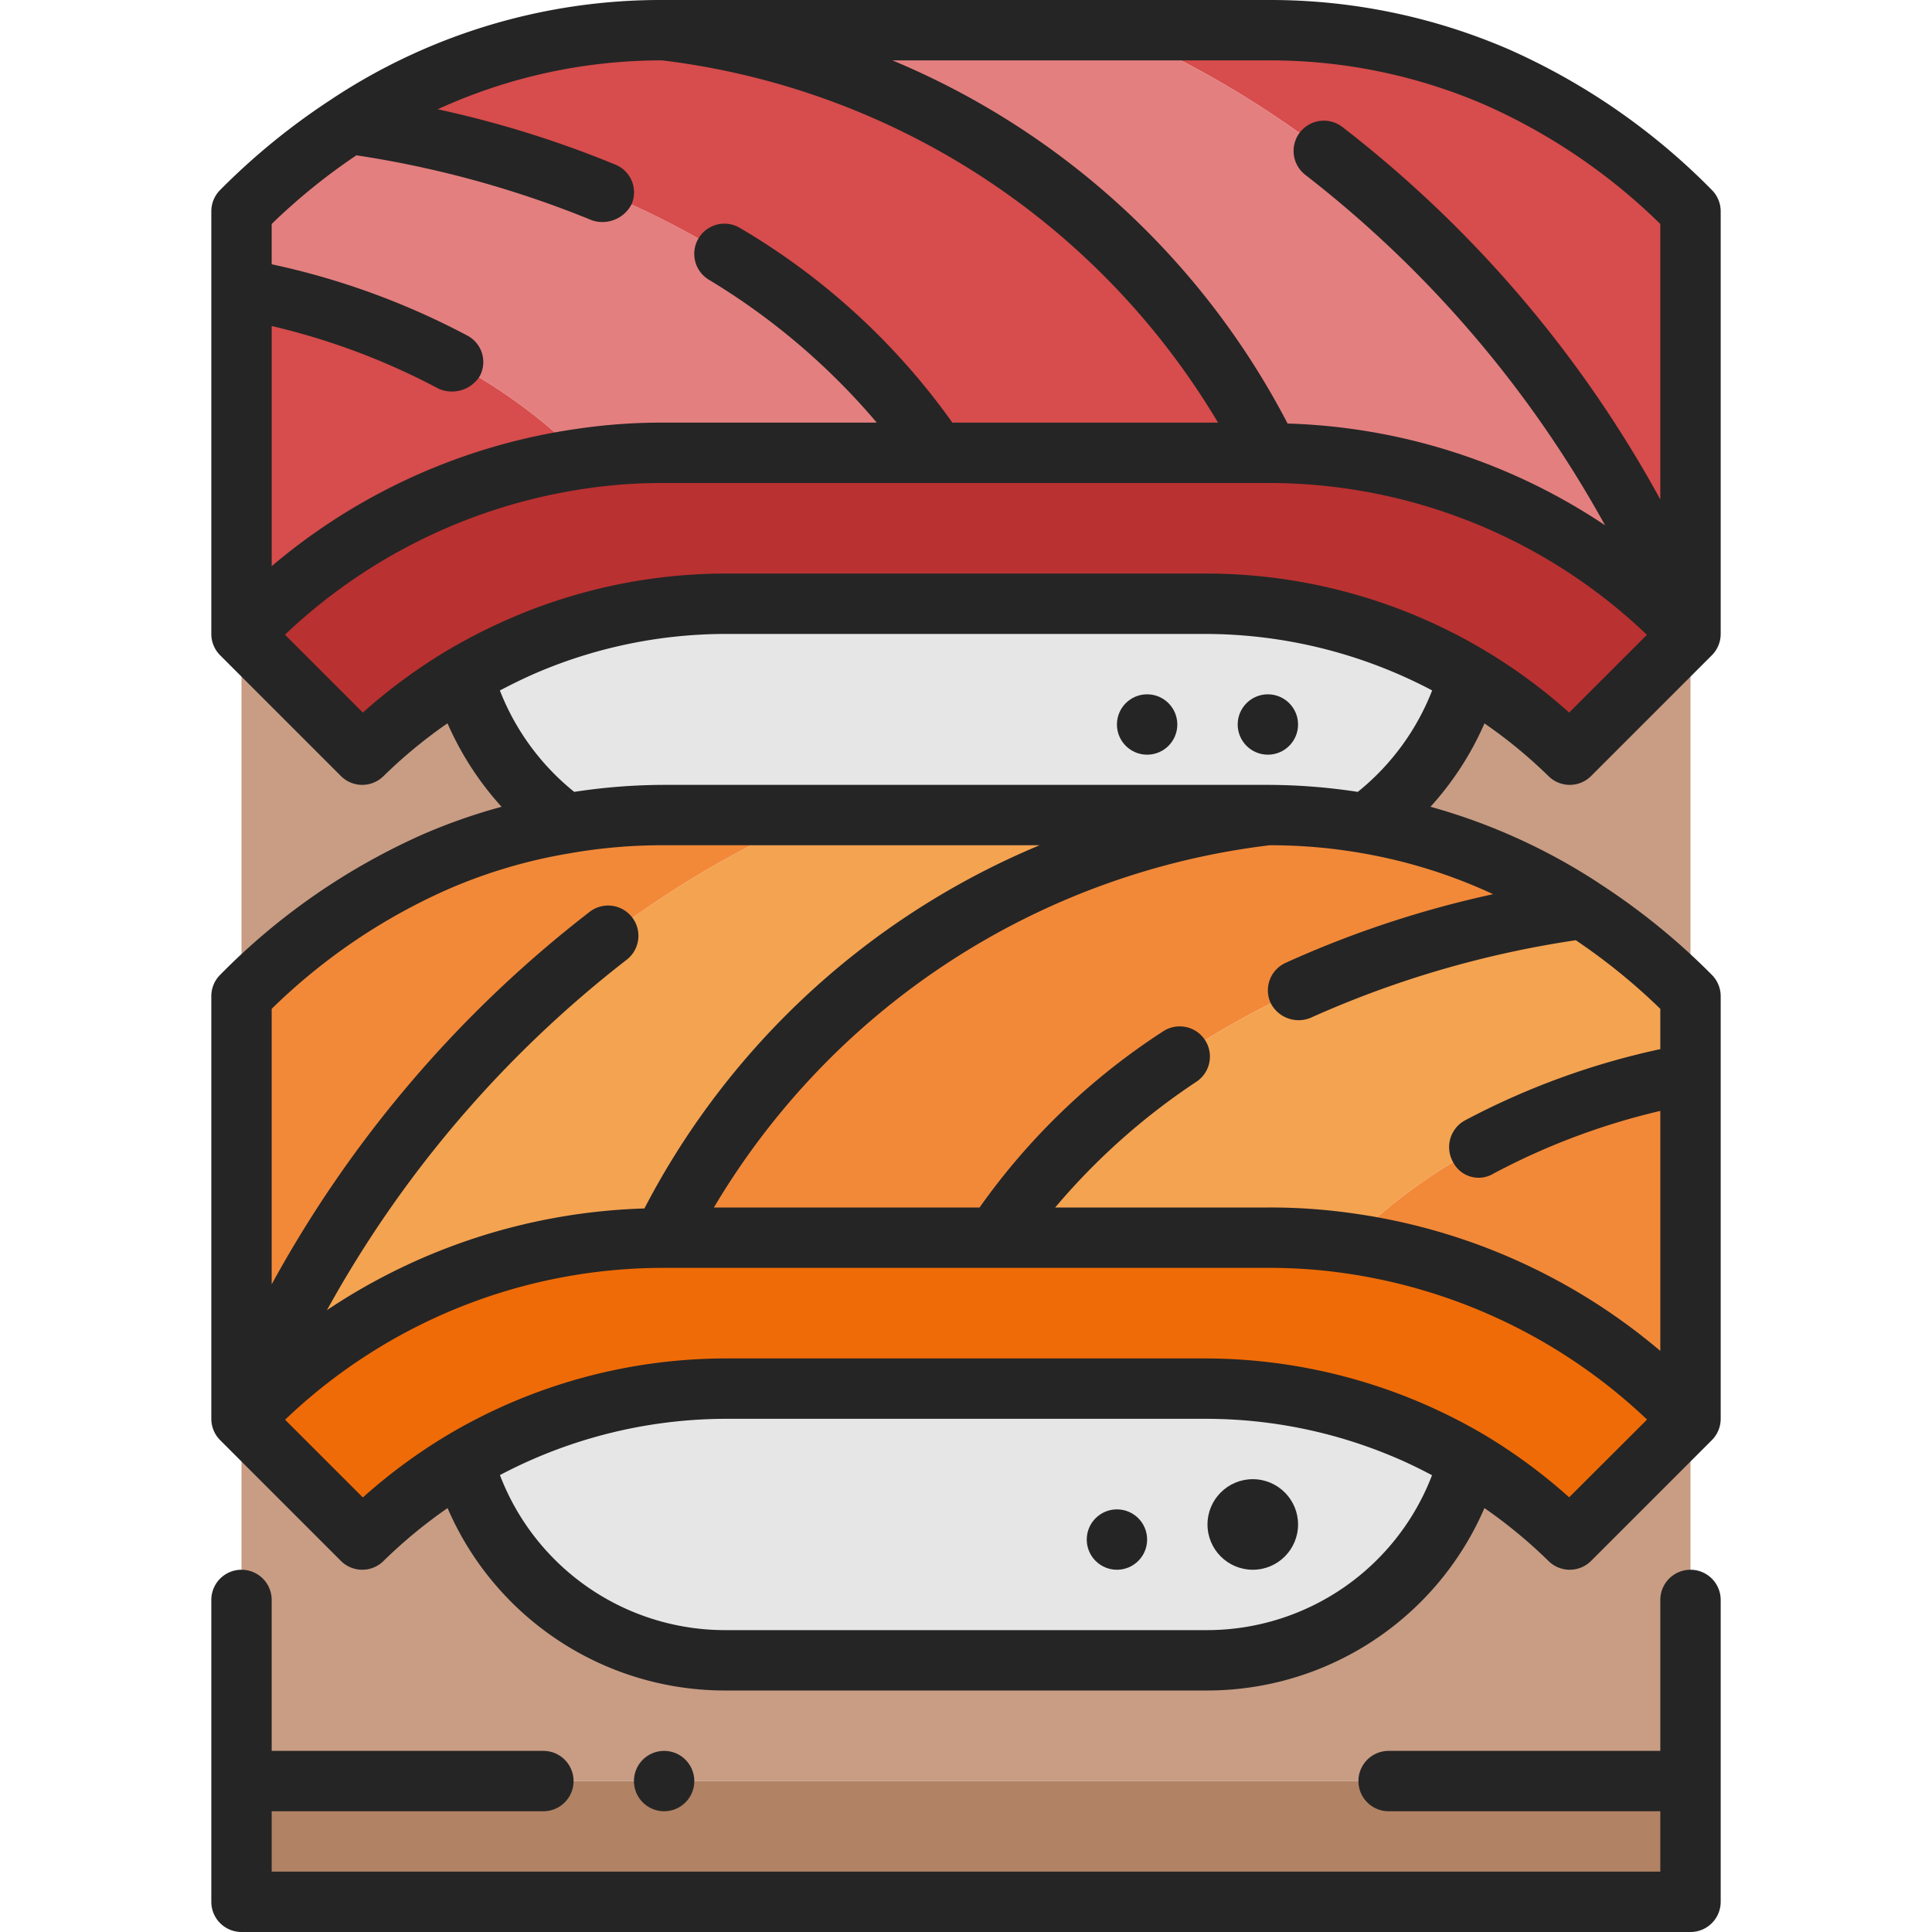 <svg xmlns="http://www.w3.org/2000/svg" data-name="Layer 1" viewBox="0 0 64 64" width="40" height="40"><path fill="#f4a351" d="M8 47s5-14 19-20h15a25.478 25.478 0 0 0-20 14 19.387 19.387 0 0 0-14 6Z"/><path fill="#f28939" d="M27 27C13 33 8 47 8 47V33a20.839 20.839 0 0 1 6.4-4.44 18.02 18.02 0 0 1 4.31-1.28A18.647 18.647 0 0 1 22 27Z"/><path fill="#c89d84" d="M15.32 22.41a9.093 9.093 0 0 0 3.39 4.87 18.02 18.02 0 0 0-4.31 1.28A20.839 20.839 0 0 0 8 33V21l4 4a17.17 17.17 0 0 1 3.32-2.59Z"/><path fill="#d74c4c" d="M8 9.55c6.38 1.23 9.92 4.2 11.29 5.64A19.585 19.585 0 0 0 8 21Z"/><path fill="#e47f7f" d="M31 15h-9a18.5 18.5 0 0 0-2.71.19C17.92 13.75 14.38 10.78 8 9.55V7a21.227 21.227 0 0 1 3.58-2.91C26.13 6.23 31 15 31 15Z"/><path fill="#d74c4c" d="M42 15H31S26.13 6.23 11.58 4.09A18.748 18.748 0 0 1 22 1a25.478 25.478 0 0 1 20 14zm14-8v14S51 7 37 1h5a18.852 18.852 0 0 1 7.6 1.56A20.839 20.839 0 0 1 56 7z"/><path fill="#e47f7f" d="M37 1c14 6 19 20 19 20a19.387 19.387 0 0 0-14-6A25.478 25.478 0 0 0 22 1Z"/><path fill="#ba3131" d="M15.32 22.41A17.17 17.17 0 0 0 12 25l-4-4a19.585 19.585 0 0 1 11.29-5.81A18.5 18.5 0 0 1 22 15h20a19.387 19.387 0 0 1 14 6l-4 4a17.027 17.027 0 0 0-12.07-5H24.07a17.021 17.021 0 0 0-6.53 1.3 17.682 17.682 0 0 0-2.22 1.11Z"/><path fill="#e6e6e6" d="M48.68 22.41a9.093 9.093 0 0 1-3.39 4.87A18.647 18.647 0 0 0 42 27H22a18.647 18.647 0 0 0-3.29.28 9.093 9.093 0 0 1-3.39-4.87 17.682 17.682 0 0 1 2.22-1.11 17.021 17.021 0 0 1 6.53-1.3h15.86a17.135 17.135 0 0 1 8.75 2.41Z"/><path fill="#c89d84" d="M56 21v12a21.227 21.227 0 0 0-3.58-2.91 18.6 18.6 0 0 0-7.13-2.81 9.093 9.093 0 0 0 3.39-4.87A17.17 17.17 0 0 1 52 25Z"/><path fill="#f28939" d="M45.29 27.28a18.6 18.6 0 0 1 7.13 2.81C37.87 32.23 33 41 33 41H22a25.478 25.478 0 0 1 20-14 18.647 18.647 0 0 1 3.29.28Z"/><path fill="#f4a351" d="M56 33v2.55c-6.38 1.23-9.92 4.2-11.29 5.64A18.5 18.5 0 0 0 42 41h-9s4.87-8.77 19.42-10.91A21.227 21.227 0 0 1 56 33Z"/><path fill="#f28939" d="M56 35.55V47a19.585 19.585 0 0 0-11.29-5.81c1.37-1.44 4.91-4.41 11.29-5.64Z"/><path fill="#ef6b07" d="M15.33 48.4A17.284 17.284 0 0 0 12 51l-4-4a19.387 19.387 0 0 1 14-6h20a18.5 18.5 0 0 1 2.71.19A19.585 19.585 0 0 1 56 47l-4 4a17.284 17.284 0 0 0-3.33-2.6 16.845 16.845 0 0 0-2.21-1.1 17.021 17.021 0 0 0-6.53-1.3H24.07a17.09 17.09 0 0 0-8.74 2.4Z"/><path fill="#e6e6e6" d="M46.46 47.3a16.845 16.845 0 0 1 2.21 1.1A8.993 8.993 0 0 1 40 55H24a8.993 8.993 0 0 1-8.67-6.6 17.09 17.09 0 0 1 8.74-2.4h15.86a17.021 17.021 0 0 1 6.53 1.3Z"/><path fill="#c89d84" d="M56 47v12H8V47l4 4a17.284 17.284 0 0 1 3.33-2.6A8.993 8.993 0 0 0 24 55h16a8.993 8.993 0 0 0 8.67-6.6A17.284 17.284 0 0 1 52 51Z"/><path fill="#b18264" d="M8 59h48v4H8z"/><path fill="#252525" d="M56 52a1 1 0 0 0-1 1v5h-9a1 1 0 0 0 0 2h9v2H9v-2h9a1 1 0 0 0 0-2H9v-5a1 1 0 0 0-2 0v10a1 1 0 0 0 1 1h48a1 1 0 0 0 1-1V53a1 1 0 0 0-1-1Z"/><path fill="#252525" d="M51.293 25.707a1 1 0 0 0 1.414 0l4-4A1 1 0 0 0 57 21V7a1 1 0 0 0-.293-.707A21.867 21.867 0 0 0 50 1.643 19.9 19.9 0 0 0 42 0H22a19.74 19.74 0 0 0-10.958 3.247l-.031.021c-.017.012-.033.021-.049.033a22.419 22.419 0 0 0-3.669 2.992A1 1 0 0 0 7 7v14a1 1 0 0 0 .293.707l4 4a1 1 0 0 0 1.414 0 16.2 16.2 0 0 1 2.117-1.747 10.156 10.156 0 0 0 1.792 2.766 19.023 19.023 0 0 0-2.616.917 21.867 21.867 0 0 0-6.708 4.65A1 1 0 0 0 7 33v14a1 1 0 0 0 .293.707l4 4a1 1 0 0 0 1.414 0 16.279 16.279 0 0 1 2.119-1.75A10.008 10.008 0 0 0 24 56h16a10.008 10.008 0 0 0 9.174-6.043 16.293 16.293 0 0 1 2.119 1.75 1 1 0 0 0 1.414 0l4-4A1 1 0 0 0 57 47V33a1 1 0 0 0-.293-.707 22.329 22.329 0 0 0-3.686-3l-.016-.011-.039-.027a19.9 19.9 0 0 0-5.579-2.53 10.109 10.109 0 0 0 1.788-2.761 16.084 16.084 0 0 1 2.118 1.743ZM42 26H22a19.785 19.785 0 0 0-2.978.232 8.078 8.078 0 0 1-2.463-3.359c.446-.234.9-.456 1.364-.649A15.974 15.974 0 0 1 24.07 21h15.86a16.13 16.13 0 0 1 7.512 1.871 8.078 8.078 0 0 1-2.464 3.361A19.879 19.879 0 0 0 42 26Zm7.2-22.523A19.723 19.723 0 0 1 55 7.419v9.127A39.541 39.541 0 0 0 44.459 4.2a1 1 0 0 0-1.209 1.6 37.732 37.732 0 0 1 9.919 11.6 19.972 19.972 0 0 0-10.516-3.37A26.043 26.043 0 0 0 29.562 2H42a17.9 17.9 0 0 1 7.2 1.477ZM11.806 5.145A34.007 34.007 0 0 1 19.615 7.3a1.085 1.085 0 0 0 1.308-.538.99.99 0 0 0-.538-1.308A34.732 34.732 0 0 0 14.5 3.62 17.79 17.79 0 0 1 21.938 2a24.932 24.932 0 0 1 18.411 12h-8.8a22.811 22.811 0 0 0-7.028-6.443 1 1 0 1 0-1.046 1.705A22.5 22.5 0 0 1 29.044 14H22a19.051 19.051 0 0 0-2.846.2A20.014 20.014 0 0 0 9 18.755V10.8a22.808 22.808 0 0 1 5.527 2.075 1.089 1.089 0 0 0 1.357-.4.989.989 0 0 0-.4-1.357A24.993 24.993 0 0 0 9 8.754V7.419a20.239 20.239 0 0 1 2.806-2.274Zm.214 18.46-2.581-2.58a18.3 18.3 0 0 1 10-4.845A17.228 17.228 0 0 1 22 16h20a18.128 18.128 0 0 1 12.556 5.03l-2.576 2.575A18.017 18.017 0 0 0 39.93 19H24.07a17.976 17.976 0 0 0-6.914 1.376 18.746 18.746 0 0 0-2.35 1.177 18.235 18.235 0 0 0-2.786 2.052Zm2.78 5.871a17.129 17.129 0 0 1 4.085-1.211A17.617 17.617 0 0 1 22 28h12.438a26.043 26.043 0 0 0-13.091 12.032A19.972 19.972 0 0 0 10.831 43.4a37.732 37.732 0 0 1 9.919-11.6 1 1 0 0 0-1.209-1.6A39.541 39.541 0 0 0 9 42.546v-9.127a19.728 19.728 0 0 1 5.8-3.943ZM40 54H24a7.986 7.986 0 0 1-7.439-5.136A16.082 16.082 0 0 1 24.07 47h15.86a15.982 15.982 0 0 1 6.152 1.226c.458.187.909.407 1.356.642A7.987 7.987 0 0 1 40 54Zm11.98-4.4a18.309 18.309 0 0 0-2.8-2.065A18.257 18.257 0 0 0 39.93 45H24.07a18.092 18.092 0 0 0-9.255 2.543 18.3 18.3 0 0 0-2.795 2.062L9.444 47.03A18.128 18.128 0 0 1 22 42h20a17.371 17.371 0 0 1 2.574.181 18.293 18.293 0 0 1 9.987 4.844ZM55 34.754a25 25 0 0 0-6.477 2.364 1.007 1.007 0 0 0-.4 1.356.952.952 0 0 0 1.356.4A22.8 22.8 0 0 1 55 36.8v7.951A20 20 0 0 0 44.857 40.2 19.17 19.17 0 0 0 42 40h-7.046a22.018 22.018 0 0 1 4.684-4.17 1 1 0 1 0-1.116-1.66A22.248 22.248 0 0 0 32.449 40h-8.8A24.858 24.858 0 0 1 42.06 28a17.583 17.583 0 0 1 3.065.264 17.249 17.249 0 0 1 4.337 1.357 34.2 34.2 0 0 0-6.88 2.277 1 1 0 0 0-.49 1.327 1.037 1.037 0 0 0 1.326.49 33.416 33.416 0 0 1 8.782-2.569 20.233 20.233 0 0 1 2.8 2.273Z"/><circle cx="37" cy="51" r="1" fill="#252525"/><circle cx="22" cy="59" r="1" fill="#252525"/><circle cx="42" cy="24" r="1" fill="#252525"/><circle cx="38" cy="24" r="1" fill="#252525"/><circle cx="41.5" cy="50.5" r="1.5" fill="#252525"/></svg>